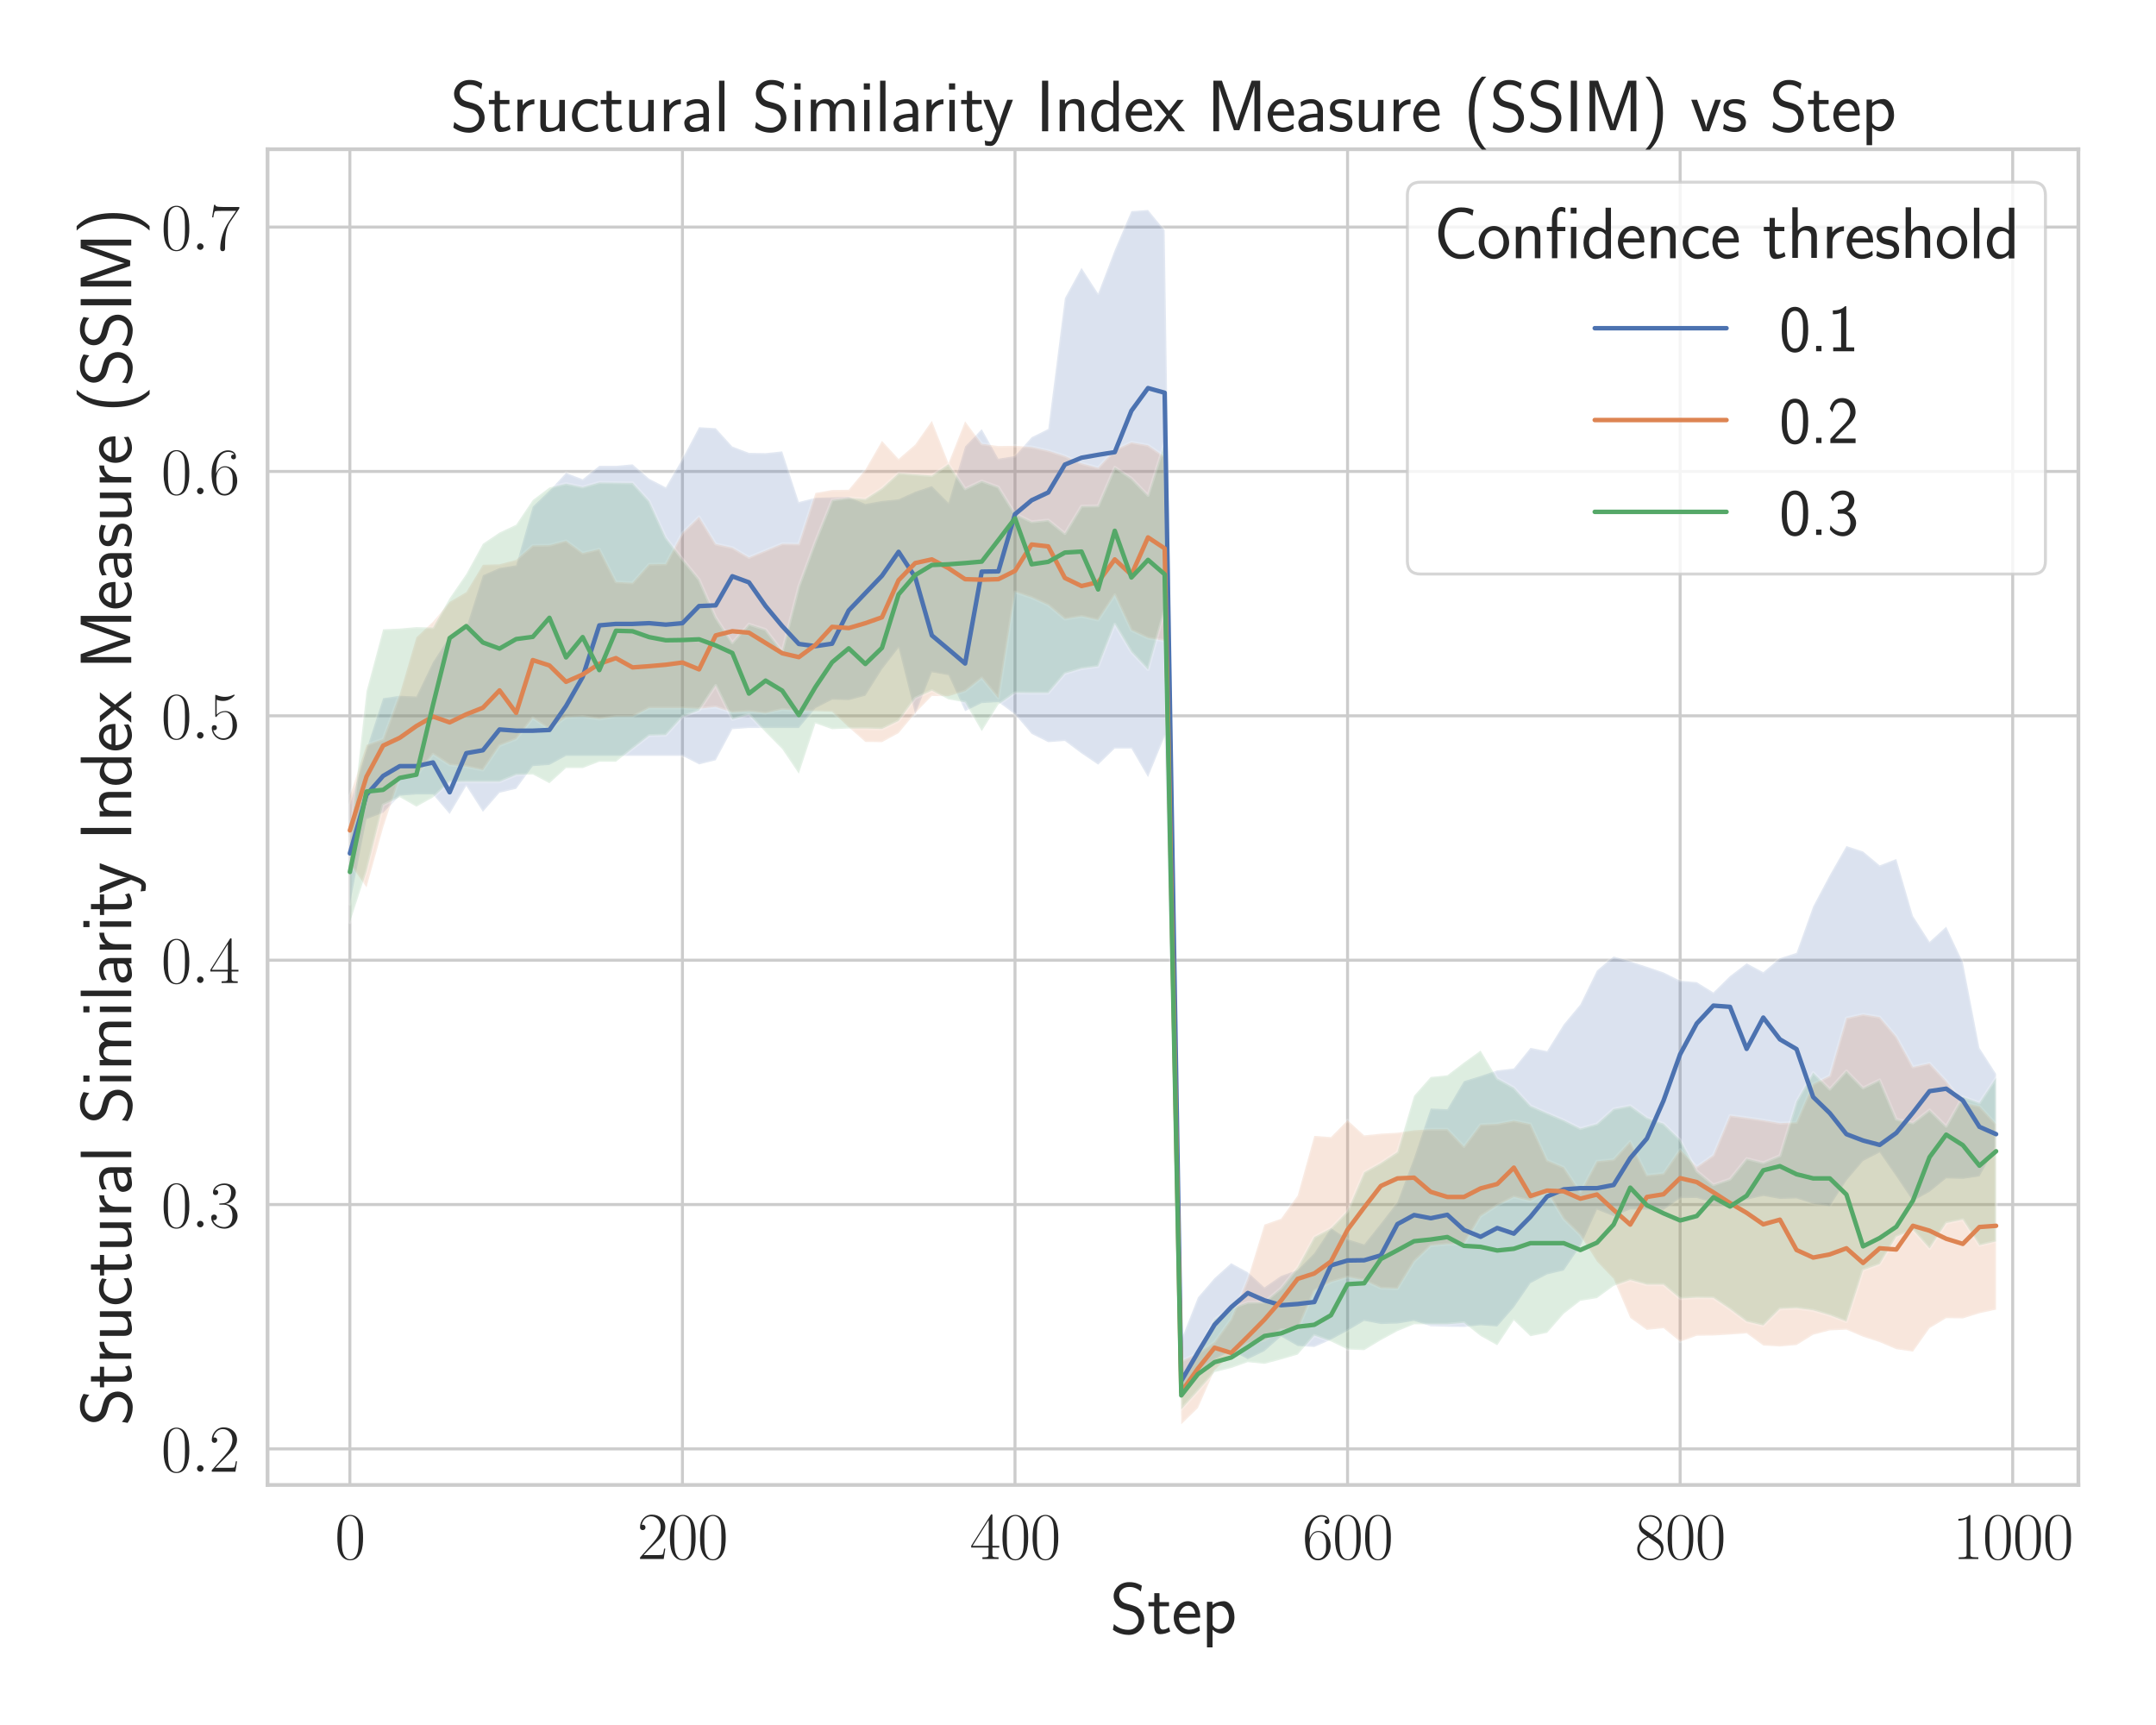 <?xml version="1.0" encoding="utf-8" standalone="no"?>
<!DOCTYPE svg PUBLIC "-//W3C//DTD SVG 1.1//EN"
  "http://www.w3.org/Graphics/SVG/1.1/DTD/svg11.dtd">
<svg xmlns:xlink="http://www.w3.org/1999/xlink" width="720pt" height="576pt" viewBox="0 0 720 576" xmlns="http://www.w3.org/2000/svg" version="1.1">
 <defs>
  <style type="text/css">*{stroke-linejoin: round; stroke-linecap: butt}</style>
 </defs>
 <g id="figure_1">
  <g id="patch_1">
   <path d="M 0 576 
L 720 576 
L 720 0 
L 0 0 
z
" style="fill: #ffffff"/>
  </g>
  <g id="axes_1">
   <g id="patch_2">
    <path d="M 89.354 495.841 
L 694.08 495.841 
L 694.08 49.831 
L 89.354 49.831 
z
" style="fill: #ffffff"/>
   </g>
   <g id="matplotlib.axis_1">
    <g id="xtick_1">
     <g id="line2d_1">
      <path d="M 116.842 495.841 
L 116.842 49.831 
" clip-path="url(#p72ab199335)" style="fill: none; stroke: #cccccc; stroke-linecap: round"/>
     </g>
     <g id="text_1">
      <!-- $\mathdefault{0}$ -->
      <g style="fill: #262626" transform="translate(111.816 520.562) scale(0.22 -0.22)">
       <defs>
        <path id="CMR17-30" d="M 2688 2025 
C 2688 2416 2682 3080 2413 3591 
C 2176 4039 1798 4198 1466 4198 
C 1158 4198 768 4058 525 3597 
C 269 3118 243 2524 243 2025 
C 243 1661 250 1106 448 619 
C 723 -39 1216 -128 1466 -128 
C 1760 -128 2208 -7 2470 600 
C 2662 1042 2688 1559 2688 2025 
z
M 1466 -26 
C 1056 -26 813 325 723 812 
C 653 1188 653 1738 653 2096 
C 653 2588 653 2997 736 3387 
C 858 3929 1216 4096 1466 4096 
C 1728 4096 2067 3923 2189 3400 
C 2272 3036 2278 2607 2278 2096 
C 2278 1680 2278 1169 2202 792 
C 2067 95 1690 -26 1466 -26 
z
" transform="scale(0.016)"/>
       </defs>
       <use xlink:href="#CMR17-30" transform="scale(0.996)"/>
      </g>
     </g>
    </g>
    <g id="xtick_2">
     <g id="line2d_2">
      <path d="M 227.902 495.841 
L 227.902 49.831 
" clip-path="url(#p72ab199335)" style="fill: none; stroke: #cccccc; stroke-linecap: round"/>
     </g>
     <g id="text_2">
      <!-- $\mathdefault{200}$ -->
      <g style="fill: #262626" transform="translate(212.824 520.562) scale(0.22 -0.22)">
       <defs>
        <path id="CMR17-32" d="M 2669 989 
L 2554 989 
C 2490 536 2438 459 2413 420 
C 2381 369 1920 369 1830 369 
L 602 369 
C 832 619 1280 1072 1824 1597 
C 2214 1967 2669 2402 2669 3035 
C 2669 3790 2067 4224 1395 4224 
C 691 4224 262 3604 262 3030 
C 262 2780 448 2748 525 2748 
C 589 2748 781 2787 781 3010 
C 781 3207 614 3264 525 3264 
C 486 3264 448 3258 422 3245 
C 544 3790 915 4058 1306 4058 
C 1862 4058 2227 3617 2227 3035 
C 2227 2479 1901 2000 1536 1584 
L 262 146 
L 262 0 
L 2515 0 
L 2669 989 
z
" transform="scale(0.016)"/>
       </defs>
       <use xlink:href="#CMR17-32" transform="scale(0.996)"/>
       <use xlink:href="#CMR17-30" transform="translate(45.69 0) scale(0.996)"/>
       <use xlink:href="#CMR17-30" transform="translate(91.381 0) scale(0.996)"/>
      </g>
     </g>
    </g>
    <g id="xtick_3">
     <g id="line2d_3">
      <path d="M 338.963 495.841 
L 338.963 49.831 
" clip-path="url(#p72ab199335)" style="fill: none; stroke: #cccccc; stroke-linecap: round"/>
     </g>
     <g id="text_3">
      <!-- $\mathdefault{400}$ -->
      <g style="fill: #262626" transform="translate(323.885 520.562) scale(0.22 -0.22)">
       <defs>
        <path id="CMR17-34" d="M 2150 4122 
C 2150 4256 2144 4256 2029 4256 
L 128 1254 
L 128 1088 
L 1779 1088 
L 1779 457 
C 1779 224 1766 160 1318 160 
L 1197 160 
L 1197 0 
C 1402 0 1747 0 1965 0 
C 2182 0 2528 0 2733 0 
L 2733 160 
L 2611 160 
C 2163 160 2150 224 2150 457 
L 2150 1088 
L 2803 1088 
L 2803 1254 
L 2150 1254 
L 2150 4122 
z
M 1798 3703 
L 1798 1254 
L 256 1254 
L 1798 3703 
z
" transform="scale(0.016)"/>
       </defs>
       <use xlink:href="#CMR17-34" transform="scale(0.996)"/>
       <use xlink:href="#CMR17-30" transform="translate(45.69 0) scale(0.996)"/>
       <use xlink:href="#CMR17-30" transform="translate(91.381 0) scale(0.996)"/>
      </g>
     </g>
    </g>
    <g id="xtick_4">
     <g id="line2d_4">
      <path d="M 450.024 495.841 
L 450.024 49.831 
" clip-path="url(#p72ab199335)" style="fill: none; stroke: #cccccc; stroke-linecap: round"/>
     </g>
     <g id="text_4">
      <!-- $\mathdefault{600}$ -->
      <g style="fill: #262626" transform="translate(434.946 520.562) scale(0.22 -0.22)">
       <defs>
        <path id="CMR17-36" d="M 678 2176 
C 678 3690 1395 4032 1811 4032 
C 1946 4032 2272 4009 2400 3776 
C 2298 3776 2106 3776 2106 3553 
C 2106 3381 2246 3323 2336 3323 
C 2394 3323 2566 3348 2566 3560 
C 2566 3954 2246 4179 1805 4179 
C 1043 4179 243 3390 243 1984 
C 243 253 966 -128 1478 -128 
C 2099 -128 2688 427 2688 1283 
C 2688 2081 2170 2662 1517 2662 
C 1126 2662 838 2407 678 1960 
L 678 2176 
z
M 1478 25 
C 691 25 691 1200 691 1436 
C 691 1896 909 2560 1504 2560 
C 1613 2560 1926 2560 2138 2120 
C 2253 1870 2253 1609 2253 1289 
C 2253 944 2253 690 2118 434 
C 1978 171 1773 25 1478 25 
z
" transform="scale(0.016)"/>
       </defs>
       <use xlink:href="#CMR17-36" transform="scale(0.996)"/>
       <use xlink:href="#CMR17-30" transform="translate(45.69 0) scale(0.996)"/>
       <use xlink:href="#CMR17-30" transform="translate(91.381 0) scale(0.996)"/>
      </g>
     </g>
    </g>
    <g id="xtick_5">
     <g id="line2d_5">
      <path d="M 561.085 495.841 
L 561.085 49.831 
" clip-path="url(#p72ab199335)" style="fill: none; stroke: #cccccc; stroke-linecap: round"/>
     </g>
     <g id="text_5">
      <!-- $\mathdefault{800}$ -->
      <g style="fill: #262626" transform="translate(546.007 520.562) scale(0.22 -0.22)">
       <defs>
        <path id="CMR17-38" d="M 1741 2264 
C 2144 2467 2554 2773 2554 3263 
C 2554 3841 1990 4179 1472 4179 
C 890 4179 378 3759 378 3180 
C 378 3021 416 2747 666 2505 
C 730 2442 998 2251 1171 2130 
C 883 1983 211 1634 211 934 
C 211 279 838 -128 1459 -128 
C 2144 -128 2720 362 2720 1010 
C 2720 1590 2330 1857 2074 2029 
L 1741 2264 
z
M 902 2822 
C 851 2854 595 3051 595 3351 
C 595 3739 998 4032 1459 4032 
C 1965 4032 2336 3676 2336 3262 
C 2336 2669 1670 2331 1638 2331 
C 1632 2331 1626 2331 1574 2370 
L 902 2822 
z
M 2080 1519 
C 2176 1449 2483 1240 2483 851 
C 2483 381 2010 25 1472 25 
C 890 25 448 438 448 940 
C 448 1443 838 1862 1280 2060 
L 2080 1519 
z
" transform="scale(0.016)"/>
       </defs>
       <use xlink:href="#CMR17-38" transform="scale(0.996)"/>
       <use xlink:href="#CMR17-30" transform="translate(45.69 0) scale(0.996)"/>
       <use xlink:href="#CMR17-30" transform="translate(91.381 0) scale(0.996)"/>
      </g>
     </g>
    </g>
    <g id="xtick_6">
     <g id="line2d_6">
      <path d="M 672.145 495.841 
L 672.145 49.831 
" clip-path="url(#p72ab199335)" style="fill: none; stroke: #cccccc; stroke-linecap: round"/>
     </g>
     <g id="text_6">
      <!-- $\mathdefault{1000}$ -->
      <g style="fill: #262626" transform="translate(652.042 520.562) scale(0.22 -0.22)">
       <defs>
        <path id="CMR17-31" d="M 1702 4058 
C 1702 4192 1696 4192 1606 4192 
C 1357 3916 979 3827 621 3827 
C 602 3827 570 3827 563 3808 
C 557 3795 557 3782 557 3648 
C 755 3648 1088 3686 1344 3839 
L 1344 461 
C 1344 236 1331 160 781 160 
L 589 160 
L 589 0 
C 896 0 1216 0 1523 0 
C 1830 0 2150 0 2458 0 
L 2458 160 
L 2266 160 
C 1715 160 1702 230 1702 458 
L 1702 4058 
z
" transform="scale(0.016)"/>
       </defs>
       <use xlink:href="#CMR17-31" transform="scale(0.996)"/>
       <use xlink:href="#CMR17-30" transform="translate(45.69 0) scale(0.996)"/>
       <use xlink:href="#CMR17-30" transform="translate(91.381 0) scale(0.996)"/>
       <use xlink:href="#CMR17-30" transform="translate(137.071 0) scale(0.996)"/>
      </g>
     </g>
    </g>
    <g id="text_7">
     <!-- Step -->
     <g style="fill: #262626" transform="translate(370.63 545.429) scale(0.24 -0.24)">
      <defs>
       <path id="CMSS17-53" d="M 2797 4169 
C 2515 4334 2208 4480 1690 4480 
C 864 4480 333 3879 333 3266 
C 333 3025 403 2753 653 2475 
C 902 2196 1184 2121 1542 2033 
C 1690 1994 1939 1924 1984 1906 
C 2342 1767 2515 1444 2515 1140 
C 2515 742 2202 318 1645 318 
C 1453 318 890 318 358 819 
L 269 318 
C 794 -64 1363 -128 1651 -128 
C 2438 -128 3002 488 3002 1186 
C 3002 1440 2925 1763 2656 2061 
C 2394 2347 2163 2410 1638 2549 
C 1338 2626 1146 2677 986 2873 
C 877 3013 819 3146 819 3317 
C 819 3673 1126 4060 1690 4060 
C 1971 4060 2336 4002 2707 3660 
L 2797 4169 
z
" transform="scale(0.016)"/>
       <path id="CMSS17-74" d="M 1069 2368 
L 1901 2368 
L 1901 2737 
L 1069 2737 
L 1069 3520 
L 614 3520 
L 614 2737 
L 109 2737 
L 109 2368 
L 602 2368 
L 602 749 
C 602 384 685 -64 1107 -64 
C 1427 -64 1722 25 2003 172 
L 1901 548 
C 1747 414 1562 337 1363 337 
C 1082 337 1069 696 1069 856 
L 1069 2368 
z
" transform="scale(0.016)"/>
       <path id="CMSS17-65" d="M 2502 1377 
C 2502 1590 2490 2003 2285 2345 
C 2061 2713 1696 2816 1421 2816 
C 755 2816 192 2188 192 1375 
C 192 582 774 -64 1510 -64 
C 1798 -64 2150 19 2470 248 
C 2470 274 2458 414 2451 420 
C 2451 433 2432 630 2432 656 
C 2125 407 1773 325 1517 325 
C 1107 325 666 667 646 1377 
L 2502 1377 
z
M 698 1728 
C 781 2084 1062 2421 1421 2421 
C 1517 2421 1965 2421 2080 1728 
L 698 1728 
z
" transform="scale(0.016)"/>
       <path id="CMSS17-70" d="M 966 333 
C 1178 129 1466 -5 1773 -5 
C 2368 -5 2880 603 2880 1412 
C 2880 2159 2496 2816 1946 2816 
C 1626 2816 1242 2702 954 2472 
L 954 2765 
L 480 2765 
L 480 -1216 
L 966 -1216 
L 966 333 
z
M 966 2100 
C 1018 2176 1235 2415 1587 2415 
C 2035 2415 2394 1960 2394 1412 
C 2394 787 1958 384 1530 384 
C 1402 384 1267 415 1139 523 
C 966 674 966 768 966 857 
L 966 2100 
z
" transform="scale(0.016)"/>
      </defs>
      <use xlink:href="#CMSS17-53" transform="scale(0.996)"/>
      <use xlink:href="#CMSS17-74" transform="translate(52.049 0) scale(0.996)"/>
      <use xlink:href="#CMSS17-65" transform="translate(85.88 0) scale(0.996)"/>
      <use xlink:href="#CMSS17-70" transform="translate(127.519 0) scale(0.996)"/>
     </g>
    </g>
   </g>
   <g id="matplotlib.axis_2">
    <g id="ytick_1">
     <g id="line2d_7">
      <path d="M 89.354 483.809 
L 694.08 483.809 
" clip-path="url(#p72ab199335)" style="fill: none; stroke: #cccccc; stroke-linecap: round"/>
     </g>
     <g id="text_8">
      <!-- $\mathdefault{0.2}$ -->
      <g style="fill: #262626" transform="translate(53.789 491.42) scale(0.22 -0.22)">
       <defs>
        <path id="CMMI12-3a" d="M 1178 307 
C 1178 492 1024 619 870 619 
C 685 619 557 466 557 313 
C 557 128 710 0 864 0 
C 1050 0 1178 153 1178 307 
z
" transform="scale(0.016)"/>
       </defs>
       <use xlink:href="#CMR17-30" transform="scale(0.996)"/>
       <use xlink:href="#CMMI12-3a" transform="translate(45.69 0) scale(0.996)"/>
       <use xlink:href="#CMR17-32" transform="translate(72.788 0) scale(0.996)"/>
      </g>
     </g>
    </g>
    <g id="ytick_2">
     <g id="line2d_8">
      <path d="M 89.354 402.211 
L 694.08 402.211 
" clip-path="url(#p72ab199335)" style="fill: none; stroke: #cccccc; stroke-linecap: round"/>
     </g>
     <g id="text_9">
      <!-- $\mathdefault{0.3}$ -->
      <g style="fill: #262626" transform="translate(53.789 409.821) scale(0.22 -0.22)">
       <defs>
        <path id="CMR17-33" d="M 1414 2157 
C 1984 2157 2234 1662 2234 1090 
C 2234 320 1824 25 1453 25 
C 1114 25 563 194 390 693 
C 422 680 454 680 486 680 
C 640 680 755 782 755 948 
C 755 1133 614 1216 486 1216 
C 378 1216 211 1165 211 926 
C 211 335 787 -128 1466 -128 
C 2176 -128 2720 430 2720 1085 
C 2720 1707 2208 2157 1600 2227 
C 2086 2328 2554 2756 2554 3329 
C 2554 3820 2048 4179 1472 4179 
C 890 4179 378 3829 378 3329 
C 378 3110 544 3072 627 3072 
C 762 3072 877 3155 877 3321 
C 877 3486 762 3569 627 3569 
C 602 3569 570 3569 544 3557 
C 730 3959 1235 4032 1459 4032 
C 1683 4032 2106 3925 2106 3320 
C 2106 3143 2080 2828 1862 2550 
C 1670 2304 1453 2304 1242 2284 
C 1210 2284 1062 2269 1037 2269 
C 992 2263 966 2257 966 2208 
C 966 2163 973 2157 1101 2157 
L 1414 2157 
z
" transform="scale(0.016)"/>
       </defs>
       <use xlink:href="#CMR17-30" transform="scale(0.996)"/>
       <use xlink:href="#CMMI12-3a" transform="translate(45.69 0) scale(0.996)"/>
       <use xlink:href="#CMR17-33" transform="translate(72.788 0) scale(0.996)"/>
      </g>
     </g>
    </g>
    <g id="ytick_3">
     <g id="line2d_9">
      <path d="M 89.354 320.612 
L 694.08 320.612 
" clip-path="url(#p72ab199335)" style="fill: none; stroke: #cccccc; stroke-linecap: round"/>
     </g>
     <g id="text_10">
      <!-- $\mathdefault{0.4}$ -->
      <g style="fill: #262626" transform="translate(53.789 328.222) scale(0.22 -0.22)">
       <use xlink:href="#CMR17-30" transform="scale(0.996)"/>
       <use xlink:href="#CMMI12-3a" transform="translate(45.69 0) scale(0.996)"/>
       <use xlink:href="#CMR17-34" transform="translate(72.788 0) scale(0.996)"/>
      </g>
     </g>
    </g>
    <g id="ytick_4">
     <g id="line2d_10">
      <path d="M 89.354 239.013 
L 694.08 239.013 
" clip-path="url(#p72ab199335)" style="fill: none; stroke: #cccccc; stroke-linecap: round"/>
     </g>
     <g id="text_11">
      <!-- $\mathdefault{0.5}$ -->
      <g style="fill: #262626" transform="translate(53.789 246.624) scale(0.22 -0.22)">
       <defs>
        <path id="CMR17-35" d="M 730 3692 
C 794 3666 1056 3584 1325 3584 
C 1920 3584 2246 3911 2432 4100 
C 2432 4157 2432 4192 2394 4192 
C 2387 4192 2374 4192 2323 4163 
C 2099 4058 1837 3973 1517 3973 
C 1325 3973 1037 3999 723 4139 
C 653 4171 640 4171 634 4171 
C 602 4171 595 4164 595 4037 
L 595 2203 
C 595 2089 595 2057 659 2057 
C 691 2057 704 2070 736 2114 
C 941 2401 1222 2522 1542 2522 
C 1766 2522 2246 2382 2246 1289 
C 2246 1085 2246 715 2054 421 
C 1894 159 1645 25 1370 25 
C 947 25 518 320 403 814 
C 429 807 480 795 506 795 
C 589 795 749 840 749 1038 
C 749 1210 627 1280 506 1280 
C 358 1280 262 1190 262 1011 
C 262 454 704 -128 1382 -128 
C 2042 -128 2669 440 2669 1264 
C 2669 2030 2170 2624 1549 2624 
C 1222 2624 947 2503 730 2274 
L 730 3692 
z
" transform="scale(0.016)"/>
       </defs>
       <use xlink:href="#CMR17-30" transform="scale(0.996)"/>
       <use xlink:href="#CMMI12-3a" transform="translate(45.69 0) scale(0.996)"/>
       <use xlink:href="#CMR17-35" transform="translate(72.788 0) scale(0.996)"/>
      </g>
     </g>
    </g>
    <g id="ytick_5">
     <g id="line2d_11">
      <path d="M 89.354 157.415 
L 694.08 157.415 
" clip-path="url(#p72ab199335)" style="fill: none; stroke: #cccccc; stroke-linecap: round"/>
     </g>
     <g id="text_12">
      <!-- $\mathdefault{0.6}$ -->
      <g style="fill: #262626" transform="translate(53.789 165.025) scale(0.22 -0.22)">
       <use xlink:href="#CMR17-30" transform="scale(0.996)"/>
       <use xlink:href="#CMMI12-3a" transform="translate(45.69 0) scale(0.996)"/>
       <use xlink:href="#CMR17-36" transform="translate(72.788 0) scale(0.996)"/>
      </g>
     </g>
    </g>
    <g id="ytick_6">
     <g id="line2d_12">
      <path d="M 89.354 75.816 
L 694.08 75.816 
" clip-path="url(#p72ab199335)" style="fill: none; stroke: #cccccc; stroke-linecap: round"/>
     </g>
     <g id="text_13">
      <!-- $\mathdefault{0.7}$ -->
      <g style="fill: #262626" transform="translate(53.789 83.427) scale(0.22 -0.22)">
       <defs>
        <path id="CMR17-37" d="M 2886 3941 
L 2886 4081 
L 1382 4081 
C 634 4081 621 4165 595 4288 
L 480 4288 
L 294 3094 
L 410 3094 
C 429 3215 474 3540 550 3661 
C 589 3712 1062 3712 1171 3712 
L 2579 3712 
L 1869 2661 
C 1395 1954 1069 999 1069 165 
C 1069 89 1069 -128 1299 -128 
C 1530 -128 1530 89 1530 171 
L 1530 465 
C 1530 1508 1709 2196 2003 2636 
L 2886 3941 
z
" transform="scale(0.016)"/>
       </defs>
       <use xlink:href="#CMR17-30" transform="scale(0.996)"/>
       <use xlink:href="#CMMI12-3a" transform="translate(45.69 0) scale(0.996)"/>
       <use xlink:href="#CMR17-37" transform="translate(72.788 0) scale(0.996)"/>
      </g>
     </g>
    </g>
    <g id="text_14">
     <!-- Structural Similarity Index Measure (SSIM) -->
     <g style="fill: #262626" transform="translate(43.831 476.142) rotate(-90) scale(0.24 -0.24)">
      <defs>
       <path id="CMSS17-72" d="M 954 1363 
C 954 1965 1395 2368 1958 2368 
L 1958 2789 
C 1549 2789 1165 2585 934 2253 
L 934 2758 
L 480 2758 
L 480 0 
L 954 0 
L 954 1363 
z
" transform="scale(0.016)"/>
       <path id="CMSS17-75" d="M 2618 2739 
L 2131 2739 
L 2131 972 
C 2131 498 1786 306 1421 306 
C 998 306 960 447 960 709 
L 960 2739 
L 474 2739 
L 474 678 
C 474 179 646 -64 1088 -64 
C 1306 -64 1798 -13 2144 306 
L 2144 0 
L 2618 0 
L 2618 2739 
z
" transform="scale(0.016)"/>
       <path id="CMSS17-63" d="M 2464 2541 
C 2464 2585 2170 2714 2093 2739 
C 1882 2816 1613 2816 1542 2816 
C 710 2816 211 2093 211 1363 
C 211 595 768 -64 1517 -64 
C 1946 -64 2253 76 2502 242 
L 2464 664 
C 2189 453 1869 337 1523 337 
C 1024 337 698 774 698 1369 
C 698 1831 909 2414 1549 2414 
C 1901 2414 2099 2343 2394 2145 
L 2464 2541 
z
" transform="scale(0.016)"/>
       <path id="CMSS17-61" d="M 2406 1791 
C 2406 2392 1978 2808 1402 2808 
C 1120 2808 813 2757 461 2553 
L 499 2135 
C 659 2248 934 2432 1395 2432 
C 1722 2432 1920 2180 1920 1782 
L 1920 1536 
C 896 1536 256 1238 256 726 
C 256 461 416 -64 947 -64 
C 1043 -64 1562 -64 1933 217 
L 1933 -19 
L 2406 -19 
L 2406 1791 
z
M 1920 816 
C 1920 701 1920 548 1728 434 
C 1562 325 1350 325 1261 325 
C 941 325 723 511 723 744 
C 723 1211 1722 1211 1920 1211 
L 1920 816 
z
" transform="scale(0.016)"/>
       <path id="CMSS17-6c" d="M 947 4416 
L 474 4416 
L 474 0 
L 947 0 
L 947 4416 
z
" transform="scale(0.016)"/>
       <path id="CMSS17-69" d="M 979 4183 
L 442 4183 
L 442 3648 
L 979 3648 
L 979 4183 
z
M 947 2739 
L 474 2739 
L 474 0 
L 947 0 
L 947 2739 
z
" transform="scale(0.016)"/>
       <path id="CMSS17-6d" d="M 4288 1877 
C 4288 2308 4179 2816 3462 2816 
C 2982 2816 2694 2516 2566 2331 
C 2451 2670 2182 2816 1798 2816 
C 1363 2816 1088 2568 941 2389 
L 941 2758 
L 474 2758 
L 474 0 
L 960 0 
L 960 1559 
C 960 1939 1101 2428 1555 2428 
C 2138 2428 2138 2016 2138 1829 
L 2138 0 
L 2624 0 
L 2624 1559 
C 2624 1939 2765 2428 3219 2428 
C 3802 2428 3802 2016 3802 1829 
L 3802 0 
L 4288 0 
L 4288 1877 
z
" transform="scale(0.016)"/>
       <path id="CMSS17-79" d="M 2675 2752 
L 2176 2752 
C 1632 1294 1446 702 1434 383 
L 1427 383 
C 1408 696 1126 1460 902 2007 
L 602 2752 
L 83 2752 
L 1216 13 
C 1146 -178 1043 -465 1011 -529 
C 870 -885 774 -885 672 -885 
C 646 -885 442 -885 211 -809 
L 250 -1229 
C 410 -1261 570 -1280 685 -1280 
C 845 -1280 1165 -1280 1459 -497 
L 2675 2752 
z
" transform="scale(0.016)"/>
       <path id="CMSS17-49" d="M 1094 4416 
L 557 4416 
L 557 0 
L 1094 0 
L 1094 4416 
z
" transform="scale(0.016)"/>
       <path id="CMSS17-6e" d="M 2618 1877 
C 2618 2283 2522 2816 1798 2816 
C 1389 2816 1120 2606 941 2389 
L 941 2758 
L 474 2758 
L 474 0 
L 960 0 
L 960 1559 
C 960 1964 1114 2428 1549 2428 
C 2112 2428 2131 2048 2131 1829 
L 2131 0 
L 2618 0 
L 2618 1877 
z
" transform="scale(0.016)"/>
       <path id="CMSS17-64" d="M 2611 4416 
L 2138 4416 
L 2138 2438 
C 1939 2603 1613 2756 1254 2756 
C 672 2756 211 2131 211 1347 
C 211 562 666 -64 1235 -64 
C 1677 -64 1971 172 2125 306 
L 2125 -13 
L 2611 -13 
L 2611 4416 
z
M 2125 836 
C 2125 747 2125 653 1926 482 
C 1798 375 1645 325 1498 325 
C 1152 325 698 576 698 1340 
C 698 2134 1210 2368 1562 2368 
C 1798 2368 1990 2254 2125 2065 
L 2125 836 
z
" transform="scale(0.016)"/>
       <path id="CMSS17-78" d="M 1587 1414 
L 2656 2739 
L 2099 2739 
L 1363 1777 
L 602 2739 
L 32 2739 
L 1139 1414 
L 0 0 
L 563 0 
L 1363 1121 
L 2195 0 
L 2758 0 
L 1587 1414 
z
" transform="scale(0.016)"/>
       <path id="CMSS17-4d" d="M 3194 2371 
L 2886 1473 
C 2835 1307 2662 791 2624 587 
L 2618 587 
C 2598 715 2560 849 2458 1174 
C 2400 1365 2336 1562 2272 1741 
L 1325 4416 
L 576 4416 
L 576 0 
L 1075 0 
L 1075 3900 
L 1082 3900 
C 1082 3894 1139 3613 1530 2499 
L 2374 96 
L 2848 96 
L 3610 2231 
C 3661 2378 3821 2843 3891 3066 
C 3955 3257 4115 3728 4154 3913 
L 4160 3913 
L 4160 0 
L 4666 0 
L 4666 4416 
L 3923 4416 
L 3194 2371 
z
" transform="scale(0.016)"/>
       <path id="CMSS17-73" d="M 2061 2627 
C 1683 2807 1389 2807 1197 2807 
C 742 2807 198 2648 198 2003 
C 198 1359 902 1218 1094 1179 
C 1389 1122 1715 1058 1715 740 
C 1715 337 1254 337 1171 337 
C 915 337 563 407 243 638 
L 166 210 
C 531 0 883 -64 1178 -64 
C 1965 -64 2163 416 2163 781 
C 2163 1094 1984 1305 1862 1401 
C 1651 1568 1574 1587 1050 1696 
C 960 1709 646 1779 646 2066 
C 646 2432 1050 2432 1139 2432 
C 1555 2432 1811 2303 1984 2208 
L 2061 2627 
z
" transform="scale(0.016)"/>
       <path id="CMSS17-28" d="M 1613 4768 
C 1267 4417 474 3601 474 1588 
C 474 -433 1267 -1243 1613 -1600 
L 2003 -1600 
C 1216 -784 960 357 960 1581 
C 960 2798 1203 3946 2003 4768 
L 1613 4768 
z
" transform="scale(0.016)"/>
       <path id="CMSS17-29" d="M 723 -1600 
C 1069 -1249 1862 -433 1862 1581 
C 1862 3601 1069 4411 723 4768 
L 333 4768 
C 1120 3952 1376 2811 1376 1588 
C 1376 370 1133 -778 333 -1600 
L 723 -1600 
z
" transform="scale(0.016)"/>
      </defs>
      <use xlink:href="#CMSS17-53" transform="scale(0.996)"/>
      <use xlink:href="#CMSS17-74" transform="translate(52.049 0) scale(0.996)"/>
      <use xlink:href="#CMSS17-72" transform="translate(85.88 0) scale(0.996)"/>
      <use xlink:href="#CMSS17-75" transform="translate(117.79 0) scale(0.996)"/>
      <use xlink:href="#CMSS17-63" transform="translate(165.995 0) scale(0.996)"/>
      <use xlink:href="#CMSS17-74" transform="translate(207.634 0) scale(0.996)"/>
      <use xlink:href="#CMSS17-75" transform="translate(241.465 0) scale(0.996)"/>
      <use xlink:href="#CMSS17-72" transform="translate(289.67 0) scale(0.996)"/>
      <use xlink:href="#CMSS17-61" transform="translate(321.58 0) scale(0.996)"/>
      <use xlink:href="#CMSS17-6c" transform="translate(366.502 0) scale(0.996)"/>
      <use xlink:href="#CMSS17-53" transform="translate(419.912 0) scale(0.996)"/>
      <use xlink:href="#CMSS17-69" transform="translate(471.96 0) scale(0.996)"/>
      <use xlink:href="#CMSS17-6d" transform="translate(494.141 0) scale(0.996)"/>
      <use xlink:href="#CMSS17-69" transform="translate(568.37 0) scale(0.996)"/>
      <use xlink:href="#CMSS17-6c" transform="translate(590.551 0) scale(0.996)"/>
      <use xlink:href="#CMSS17-61" transform="translate(612.732 0) scale(0.996)"/>
      <use xlink:href="#CMSS17-72" transform="translate(655.051 0) scale(0.996)"/>
      <use xlink:href="#CMSS17-69" transform="translate(686.961 0) scale(0.996)"/>
      <use xlink:href="#CMSS17-74" transform="translate(709.142 0) scale(0.996)"/>
      <use xlink:href="#CMSS17-79" transform="translate(740.371 0) scale(0.996)"/>
      <use xlink:href="#CMSS17-49" transform="translate(814.6 0) scale(0.996)"/>
      <use xlink:href="#CMSS17-6e" transform="translate(840.384 0) scale(0.996)"/>
      <use xlink:href="#CMSS17-64" transform="translate(888.589 0) scale(0.996)"/>
      <use xlink:href="#CMSS17-65" transform="translate(936.794 0) scale(0.996)"/>
      <use xlink:href="#CMSS17-78" transform="translate(978.433 0) scale(0.996)"/>
      <use xlink:href="#CMSS17-4d" transform="translate(1052.662 0) scale(0.996)"/>
      <use xlink:href="#CMSS17-65" transform="translate(1134.338 0) scale(0.996)"/>
      <use xlink:href="#CMSS17-61" transform="translate(1175.977 0) scale(0.996)"/>
      <use xlink:href="#CMSS17-73" transform="translate(1220.899 0) scale(0.996)"/>
      <use xlink:href="#CMSS17-75" transform="translate(1256.812 0) scale(0.996)"/>
      <use xlink:href="#CMSS17-72" transform="translate(1305.017 0) scale(0.996)"/>
      <use xlink:href="#CMSS17-65" transform="translate(1336.927 0) scale(0.996)"/>
      <use xlink:href="#CMSS17-28" transform="translate(1409.795 0) scale(0.996)"/>
      <use xlink:href="#CMSS17-53" transform="translate(1446.229 0) scale(0.996)"/>
      <use xlink:href="#CMSS17-53" transform="translate(1498.277 0) scale(0.996)"/>
      <use xlink:href="#CMSS17-49" transform="translate(1550.326 0) scale(0.996)"/>
      <use xlink:href="#CMSS17-4d" transform="translate(1576.11 0) scale(0.996)"/>
      <use xlink:href="#CMSS17-29" transform="translate(1657.786 0) scale(0.996)"/>
     </g>
    </g>
   </g>
   <g id="PolyCollection_1">
    <defs>
     <path id="mb8741032d4" d="M 116.842 -307.121 
L 116.842 -274.074 
L 122.395 -302.47 
L 127.948 -304.592 
L 133.501 -310.304 
L 139.054 -310.712 
L 144.607 -310.712 
L 150.16 -304.184 
L 155.713 -313.568 
L 161.266 -304.918 
L 166.819 -311.283 
L 172.372 -312.589 
L 177.925 -320.177 
L 183.478 -320.585 
L 189.031 -323.604 
L 194.584 -323.604 
L 200.137 -323.604 
L 205.69 -323.604 
L 211.243 -323.604 
L 216.796 -323.604 
L 222.349 -323.604 
L 227.902 -323.604 
L 233.455 -320.748 
L 239.008 -322.136 
L 244.561 -332.499 
L 250.114 -332.907 
L 255.668 -332.907 
L 261.221 -332.907 
L 266.774 -332.907 
L 272.327 -339.516 
L 277.88 -342.372 
L 283.433 -342.209 
L 288.986 -343.678 
L 294.539 -352.49 
L 300.092 -359.671 
L 305.645 -337.476 
L 311.198 -351.511 
L 316.751 -350.532 
L 322.304 -338.537 
L 327.857 -341.23 
L 333.41 -341.556 
L 338.963 -337.476 
L 344.516 -330.948 
L 350.069 -328.174 
L 355.622 -328.582 
L 361.175 -324.42 
L 366.728 -320.667 
L 372.281 -326.052 
L 377.834 -326.052 
L 383.387 -316.505 
L 388.94 -330.051 
L 394.494 -110.142 
L 400.047 -118.302 
L 405.6 -121.974 
L 411.153 -125.075 
L 416.706 -122.137 
L 422.259 -124.83 
L 427.812 -129.726 
L 433.365 -126.544 
L 438.918 -126.217 
L 444.471 -128.665 
L 450.024 -131.684 
L 455.577 -134.948 
L 461.13 -133.888 
L 466.683 -134.051 
L 472.236 -134.948 
L 477.789 -133.153 
L 483.342 -132.99 
L 488.895 -132.908 
L 494.448 -133.48 
L 500.001 -133.072 
L 505.554 -139.436 
L 511.107 -147.515 
L 516.66 -150.452 
L 522.213 -151.758 
L 527.766 -159.918 
L 533.32 -172.076 
L 538.873 -169.873 
L 544.426 -172.157 
L 549.979 -172.076 
L 555.532 -171.994 
L 561.085 -175.911 
L 566.638 -175.993 
L 572.191 -174.361 
L 577.744 -173.463 
L 583.297 -175.421 
L 588.85 -176.645 
L 594.403 -175.666 
L 599.956 -175.829 
L 605.509 -174.034 
L 611.062 -173.218 
L 616.615 -181.786 
L 622.168 -188.314 
L 627.721 -191.17 
L 633.274 -183.173 
L 638.827 -174.932 
L 644.38 -178.032 
L 649.933 -182.52 
L 655.486 -182.357 
L 661.039 -183.173 
L 666.592 -193.047 
L 666.592 -217.445 
L 666.592 -217.445 
L 661.039 -226.094 
L 655.486 -254.735 
L 649.933 -266.567 
L 644.38 -261.508 
L 638.827 -270.157 
L 633.274 -289.17 
L 627.721 -287.048 
L 622.168 -291.699 
L 616.615 -293.494 
L 611.062 -283.784 
L 605.509 -273.34 
L 599.956 -257.836 
L 594.403 -256.041 
L 588.85 -251.39 
L 583.297 -254.327 
L 577.744 -250.084 
L 572.191 -244.617 
L 566.638 -248.044 
L 561.085 -248.534 
L 555.532 -251.308 
L 549.979 -253.185 
L 544.426 -254.98 
L 538.873 -256.612 
L 533.32 -251.961 
L 527.766 -240.619 
L 522.213 -233.928 
L 516.66 -225.033 
L 511.107 -226.094 
L 505.554 -219.24 
L 500.001 -218.587 
L 494.448 -216.71 
L 488.895 -214.997 
L 483.342 -205.613 
L 477.789 -205.858 
L 472.236 -189.375 
L 466.683 -174.605 
L 461.13 -167.425 
L 455.577 -160.489 
L 450.024 -162.202 
L 444.471 -165.956 
L 438.918 -157.551 
L 433.365 -151.921 
L 427.812 -149.963 
L 422.259 -146.127 
L 416.706 -151.187 
L 411.153 -154.206 
L 405.6 -149.228 
L 400.047 -142.782 
L 394.494 -128.665 
L 388.94 -499.123 
L 383.387 -505.896 
L 377.834 -505.488 
L 372.281 -492.513 
L 366.728 -477.989 
L 361.175 -486.557 
L 355.622 -476.439 
L 350.069 -432.783 
L 344.516 -430.009 
L 338.963 -423.726 
L 333.41 -422.828 
L 327.857 -432.702 
L 322.304 -426.908 
L 316.751 -408.14 
L 311.198 -413.689 
L 305.645 -411.812 
L 300.092 -409.283 
L 294.539 -408.712 
L 288.986 -407.733 
L 283.433 -410.099 
L 277.88 -409.936 
L 272.327 -409.772 
L 266.774 -408.385 
L 261.221 -425.276 
L 255.668 -424.705 
L 250.114 -424.787 
L 244.561 -426.908 
L 239.008 -433.028 
L 233.455 -433.354 
L 227.902 -422.828 
L 222.349 -413.281 
L 216.796 -416.137 
L 211.243 -420.951 
L 205.69 -420.462 
L 200.137 -420.462 
L 194.584 -415.974 
L 189.031 -418.096 
L 183.478 -412.139 
L 177.925 -406.835 
L 172.372 -387.251 
L 166.819 -386.354 
L 161.266 -383.906 
L 155.713 -366.362 
L 150.16 -363.424 
L 144.607 -354.938 
L 139.054 -343.433 
L 133.501 -343.678 
L 127.948 -342.862 
L 122.395 -325.808 
L 116.842 -307.121 
z
" style="stroke: #ffffff; stroke-opacity: 0.2"/>
    </defs>
    <g clip-path="url(#p72ab199335)">
     <use xlink:href="#mb8741032d4" x="0" y="576" style="fill: #4c72b0; fill-opacity: 0.2; stroke: #ffffff; stroke-opacity: 0.2"/>
    </g>
   </g>
   <g id="PolyCollection_2">
    <defs>
     <path id="m70c684dda6" d="M 116.842 -310.222 
L 116.842 -287.619 
L 122.395 -279.704 
L 127.948 -299.614 
L 133.501 -316.587 
L 139.054 -316.913 
L 144.607 -324.176 
L 150.16 -320.585 
L 155.713 -320.014 
L 161.266 -318.872 
L 166.819 -327.031 
L 172.372 -329.235 
L 177.925 -336.252 
L 183.478 -332.499 
L 189.031 -336.497 
L 194.584 -336.742 
L 200.137 -335.926 
L 205.69 -336.742 
L 211.243 -336.742 
L 216.796 -339.598 
L 222.349 -339.598 
L 227.902 -339.598 
L 233.455 -339.353 
L 239.008 -339.924 
L 244.561 -338.129 
L 250.114 -338.455 
L 255.668 -337.884 
L 261.221 -339.108 
L 266.774 -338.7 
L 272.327 -338.537 
L 277.88 -338.374 
L 283.433 -333.151 
L 288.986 -328.255 
L 294.539 -328.174 
L 300.092 -331.193 
L 305.645 -337.884 
L 311.198 -343.596 
L 316.751 -343.514 
L 322.304 -345.228 
L 327.857 -349.634 
L 333.41 -342.862 
L 338.963 -378.357 
L 344.516 -376.48 
L 350.069 -373.951 
L 355.622 -369.3 
L 361.175 -370.197 
L 366.728 -368.973 
L 372.281 -377.378 
L 377.834 -365.546 
L 383.387 -362.935 
L 388.94 -362.037 
L 394.494 -100.432 
L 400.047 -105.818 
L 405.6 -118.466 
L 411.153 -123.851 
L 416.706 -127.197 
L 422.259 -128.502 
L 427.812 -132.011 
L 433.365 -132.092 
L 438.918 -144.985 
L 444.471 -147.923 
L 450.024 -149.555 
L 455.577 -148.494 
L 461.13 -145.883 
L 466.683 -145.719 
L 472.236 -154.777 
L 477.789 -160.081 
L 483.342 -160.57 
L 488.895 -160.652 
L 494.448 -169.873 
L 500.001 -173.545 
L 505.554 -176.319 
L 511.107 -175.013 
L 516.66 -178.114 
L 522.213 -168.975 
L 527.766 -163.508 
L 533.32 -154.777 
L 538.873 -148.983 
L 544.426 -135.928 
L 549.979 -131.929 
L 555.532 -132.5 
L 561.085 -128.013 
L 566.638 -129.971 
L 572.191 -130.053 
L 577.744 -130.379 
L 583.297 -130.787 
L 588.85 -126.707 
L 594.403 -126.381 
L 599.956 -126.87 
L 605.509 -130.297 
L 611.062 -131.766 
L 616.615 -132.011 
L 622.168 -129.645 
L 627.721 -127.849 
L 633.274 -125.483 
L 638.827 -124.667 
L 644.38 -132.5 
L 649.933 -135.846 
L 655.486 -135.764 
L 661.039 -137.478 
L 666.592 -138.702 
L 666.592 -200.635 
L 666.592 -200.635 
L 661.039 -206.592 
L 655.486 -207.816 
L 649.933 -214.997 
L 644.38 -220.953 
L 638.827 -219.729 
L 633.274 -229.848 
L 627.721 -236.375 
L 622.168 -237.273 
L 616.615 -236.049 
L 611.062 -216.792 
L 605.509 -214.017 
L 599.956 -201.206 
L 594.403 -200.962 
L 588.85 -201.941 
L 583.297 -202.757 
L 577.744 -203.491 
L 572.191 -190.272 
L 566.638 -186.356 
L 561.085 -192.149 
L 555.532 -184.152 
L 549.979 -183.581 
L 544.426 -194.842 
L 538.873 -188.803 
L 533.32 -188.232 
L 527.766 -177.869 
L 522.213 -186.192 
L 516.66 -188.559 
L 511.107 -200.635 
L 505.554 -201.778 
L 500.001 -200.717 
L 494.448 -200.472 
L 488.895 -193.128 
L 483.342 -198.922 
L 477.789 -198.922 
L 472.236 -198.595 
L 466.683 -197.779 
L 461.13 -197.453 
L 455.577 -196.882 
L 450.024 -201.941 
L 444.471 -196.311 
L 438.918 -196.719 
L 433.365 -176.808 
L 427.812 -169.057 
L 422.259 -167.098 
L 416.706 -149.065 
L 411.153 -135.52 
L 405.6 -127.849 
L 400.047 -124.096 
L 394.494 -121.566 
L 388.94 -423.481 
L 383.387 -427.316 
L 377.834 -428.295 
L 372.281 -425.766 
L 366.728 -419.809 
L 361.175 -421.278 
L 355.622 -423.726 
L 350.069 -425.521 
L 344.516 -426.745 
L 338.963 -427.153 
L 333.41 -427.071 
L 327.857 -427.806 
L 322.304 -435.313 
L 316.751 -421.359 
L 311.198 -435.476 
L 305.645 -427.561 
L 300.092 -422.747 
L 294.539 -428.785 
L 288.986 -419.156 
L 283.433 -412.465 
L 277.88 -412.384 
L 272.327 -411.404 
L 266.774 -394.35 
L 261.221 -394.432 
L 255.668 -392.147 
L 250.114 -389.862 
L 244.561 -393.126 
L 239.008 -394.35 
L 233.455 -403.408 
L 227.902 -398.022 
L 222.349 -387.659 
L 216.796 -387.578 
L 211.243 -381.376 
L 205.69 -381.703 
L 200.137 -392.637 
L 194.584 -391.331 
L 189.031 -395.411 
L 183.478 -393.942 
L 177.925 -393.861 
L 172.372 -389.046 
L 166.819 -387.578 
L 161.266 -387.414 
L 155.713 -378.275 
L 150.16 -375.011 
L 144.607 -368.402 
L 139.054 -363.18 
L 133.501 -344.249 
L 127.948 -329.235 
L 122.395 -327.276 
L 116.842 -310.222 
z
" style="stroke: #ffffff; stroke-opacity: 0.2"/>
    </defs>
    <g clip-path="url(#p72ab199335)">
     <use xlink:href="#m70c684dda6" x="0" y="576" style="fill: #dd8452; fill-opacity: 0.2; stroke: #ffffff; stroke-opacity: 0.2"/>
    </g>
   </g>
   <g id="PolyCollection_3">
    <defs>
     <path id="mafee19a4cc" d="M 116.842 -295.045 
L 116.842 -267.954 
L 122.395 -285.008 
L 127.948 -307.203 
L 133.501 -309.814 
L 139.054 -306.632 
L 144.607 -309.733 
L 150.16 -314.873 
L 155.713 -314.955 
L 161.266 -314.955 
L 166.819 -314.955 
L 172.372 -317.24 
L 177.925 -317.403 
L 183.478 -314.465 
L 189.031 -319.524 
L 194.584 -319.524 
L 200.137 -321.646 
L 205.69 -321.646 
L 211.243 -326.052 
L 216.796 -330.377 
L 222.349 -330.54 
L 227.902 -336.66 
L 233.455 -338.782 
L 239.008 -347.105 
L 244.561 -335.763 
L 250.114 -337.395 
L 255.668 -331.519 
L 261.221 -325.889 
L 266.774 -317.648 
L 272.327 -334.457 
L 277.88 -332.499 
L 283.433 -332.743 
L 288.986 -332.743 
L 294.539 -332.58 
L 300.092 -335.273 
L 305.645 -342.862 
L 311.198 -345.391 
L 316.751 -342.454 
L 322.304 -341.474 
L 327.857 -331.846 
L 333.41 -340.74 
L 338.963 -344.657 
L 344.516 -344.575 
L 350.069 -344.575 
L 355.622 -351.103 
L 361.175 -352.735 
L 366.728 -353.469 
L 372.281 -367.586 
L 377.834 -358.284 
L 383.387 -352.409 
L 388.94 -372.319 
L 394.494 -105.41 
L 400.047 -111.53 
L 405.6 -117.813 
L 411.153 -119.2 
L 416.706 -121.158 
L 422.259 -120.587 
L 427.812 -122.056 
L 433.365 -123.688 
L 438.918 -130.053 
L 444.471 -128.094 
L 450.024 -125.401 
L 455.577 -125.157 
L 461.13 -128.502 
L 466.683 -131.521 
L 472.236 -133.806 
L 477.789 -133.806 
L 483.342 -133.806 
L 488.895 -134.296 
L 494.448 -129.889 
L 500.001 -126.789 
L 505.554 -135.112 
L 511.107 -129.808 
L 516.66 -130.95 
L 522.213 -137.315 
L 527.766 -141.64 
L 533.32 -142.537 
L 538.873 -146.617 
L 544.426 -148.575 
L 549.979 -147.025 
L 555.532 -147.025 
L 561.085 -142.374 
L 566.638 -142.7 
L 572.191 -142.619 
L 577.744 -138.865 
L 583.297 -134.704 
L 588.85 -133.398 
L 594.403 -138.947 
L 599.956 -139.192 
L 605.509 -138.457 
L 611.062 -136.825 
L 616.615 -134.704 
L 622.168 -151.839 
L 627.721 -153.879 
L 633.274 -163.018 
L 638.827 -165.303 
L 644.38 -159.102 
L 649.933 -167.588 
L 655.486 -168.73 
L 661.039 -160.162 
L 666.592 -161.468 
L 666.592 -216.057 
L 666.592 -216.057 
L 661.039 -207.734 
L 655.486 -209.774 
L 649.933 -199.901 
L 644.38 -205.368 
L 638.827 -201.043 
L 633.274 -202.267 
L 627.721 -215.405 
L 622.168 -212.712 
L 616.615 -218.424 
L 611.062 -212.304 
L 605.509 -217.853 
L 599.956 -208.224 
L 594.403 -190.109 
L 588.85 -187.743 
L 583.297 -189.13 
L 577.744 -182.276 
L 572.191 -180.399 
L 566.638 -184.968 
L 561.085 -195.413 
L 555.532 -200.798 
L 549.979 -202.757 
L 544.426 -206.755 
L 538.873 -205.694 
L 533.32 -200.717 
L 527.766 -199.167 
L 522.213 -201.941 
L 516.66 -204.307 
L 511.107 -206.755 
L 505.554 -212.793 
L 500.001 -215.894 
L 494.448 -225.196 
L 488.895 -221.198 
L 483.342 -216.955 
L 477.789 -216.384 
L 472.236 -210.101 
L 466.683 -191.333 
L 461.13 -187.661 
L 455.577 -184.56 
L 450.024 -171.586 
L 444.471 -165.874 
L 438.918 -162.937 
L 433.365 -152.819 
L 427.812 -145.883 
L 422.259 -141.232 
L 416.706 -141.15 
L 411.153 -139.192 
L 405.6 -135.438 
L 400.047 -124.83 
L 394.494 -115.038 
L 388.94 -428.214 
L 383.387 -410.588 
L 377.834 -416.3 
L 372.281 -419.972 
L 366.728 -407.08 
L 361.175 -406.998 
L 355.622 -397.859 
L 350.069 -402.347 
L 344.516 -401.776 
L 338.963 -404.469 
L 333.41 -413.363 
L 327.857 -415.403 
L 322.304 -412.792 
L 316.751 -421.033 
L 311.198 -417.198 
L 305.645 -417.606 
L 300.092 -418.014 
L 294.539 -412.955 
L 288.986 -409.364 
L 283.433 -409.772 
L 277.88 -409.038 
L 272.327 -395.248 
L 266.774 -380.234 
L 261.221 -358.529 
L 255.668 -365.791 
L 250.114 -367.586 
L 244.561 -361.385 
L 239.008 -369.871 
L 233.455 -382.519 
L 227.902 -389.291 
L 222.349 -396.472 
L 216.796 -408.63 
L 211.243 -414.75 
L 205.69 -414.832 
L 200.137 -414.913 
L 194.584 -413.363 
L 189.031 -414.505 
L 183.478 -413.2 
L 177.925 -409.038 
L 172.372 -400.797 
L 166.819 -398.185 
L 161.266 -394.432 
L 155.713 -384.314 
L 150.16 -376.235 
L 144.607 -366.444 
L 139.054 -366.607 
L 133.501 -366.117 
L 127.948 -365.872 
L 122.395 -345.146 
L 116.842 -295.045 
z
" style="stroke: #ffffff; stroke-opacity: 0.2"/>
    </defs>
    <g clip-path="url(#p72ab199335)">
     <use xlink:href="#mafee19a4cc" x="0" y="576" style="fill: #55a868; fill-opacity: 0.2; stroke: #ffffff; stroke-opacity: 0.2"/>
    </g>
   </g>
   <g id="line2d_13">
    <path d="M 116.842 284.953 
L 122.395 265.37 
L 127.948 259.087 
L 133.501 255.823 
L 139.054 255.823 
L 144.607 254.599 
L 150.16 264.554 
L 155.713 251.498 
L 161.266 250.519 
L 166.819 243.583 
L 172.372 243.991 
L 177.925 243.991 
L 183.478 243.746 
L 189.031 235.75 
L 194.584 226.039 
L 200.137 208.822 
L 205.69 208.332 
L 211.243 208.332 
L 216.796 208.088 
L 222.349 208.577 
L 227.902 208.088 
L 233.455 202.376 
L 239.008 202.131 
L 244.561 192.421 
L 250.114 194.461 
L 255.668 202.376 
L 261.221 209.067 
L 266.774 215.023 
L 272.327 215.758 
L 277.88 214.942 
L 283.433 203.844 
L 288.986 198.051 
L 294.539 192.257 
L 300.092 184.261 
L 305.645 192.747 
L 311.198 212.168 
L 316.751 216.819 
L 322.304 221.551 
L 327.857 190.87 
L 333.41 190.789 
L 338.963 171.695 
L 344.516 167.044 
L 350.069 164.432 
L 355.622 155.13 
L 361.175 152.845 
L 366.728 151.866 
L 372.281 150.969 
L 377.834 137.178 
L 383.387 129.59 
L 388.94 131.14 
L 394.494 461.125 
L 400.047 451.578 
L 405.6 442.357 
L 411.153 436.482 
L 416.706 431.749 
L 422.259 434.197 
L 427.812 435.829 
L 433.365 435.421 
L 438.918 434.768 
L 444.471 422.529 
L 450.024 420.897 
L 455.577 420.815 
L 461.13 419.183 
L 466.683 408.739 
L 472.236 405.719 
L 477.789 406.78 
L 483.342 405.638 
L 488.895 410.697 
L 494.448 412.982 
L 500.001 410.044 
L 505.554 411.921 
L 511.107 406.291 
L 516.66 399.518 
L 522.213 397.152 
L 527.766 396.744 
L 533.32 396.744 
L 538.873 395.683 
L 544.426 386.707 
L 549.979 380.179 
L 555.532 367.531 
L 561.085 352.028 
L 566.638 341.746 
L 572.191 335.789 
L 577.744 336.197 
L 583.297 350.232 
L 588.85 339.788 
L 594.403 347.05 
L 599.956 350.314 
L 605.509 366.307 
L 611.062 371.693 
L 616.615 378.71 
L 622.168 380.832 
L 627.721 382.301 
L 633.274 378.302 
L 638.827 371.53 
L 644.38 364.349 
L 649.933 363.533 
L 655.486 367.45 
L 661.039 376.262 
L 666.592 378.71 
" clip-path="url(#p72ab199335)" style="fill: none; stroke: #4c72b0; stroke-width: 1.5; stroke-linecap: round"/>
   </g>
   <g id="line2d_14">
    <path d="M 116.842 277.283 
L 122.395 259.332 
L 127.948 248.969 
L 133.501 246.357 
L 139.054 242.441 
L 144.607 239.258 
L 150.16 241.217 
L 155.713 238.524 
L 161.266 236.321 
L 166.819 230.527 
L 172.372 238.034 
L 177.925 220.409 
L 183.478 222.204 
L 189.031 227.671 
L 194.584 225.223 
L 200.137 221.633 
L 205.69 219.756 
L 211.243 222.857 
L 216.796 222.449 
L 222.349 221.959 
L 227.902 221.225 
L 233.455 223.51 
L 239.008 212.168 
L 244.561 210.78 
L 250.114 211.27 
L 255.668 214.697 
L 261.221 218.124 
L 266.774 219.43 
L 272.327 215.35 
L 277.88 209.312 
L 283.433 209.72 
L 288.986 208.088 
L 294.539 206.129 
L 300.092 193.726 
L 305.645 188.014 
L 311.198 186.79 
L 316.751 189.728 
L 322.304 193.4 
L 327.857 193.563 
L 333.41 193.4 
L 338.963 190.626 
L 344.516 181.813 
L 350.069 182.466 
L 355.622 192.992 
L 361.175 195.685 
L 366.728 194.379 
L 372.281 186.79 
L 377.834 191.931 
L 383.387 179.447 
L 388.94 183.118 
L 394.494 464.797 
L 400.047 456.963 
L 405.6 450.027 
L 411.153 451.741 
L 416.706 446.274 
L 422.259 440.644 
L 427.812 434.279 
L 433.365 427.017 
L 438.918 425.221 
L 444.471 421.223 
L 450.024 410.615 
L 455.577 403.19 
L 461.13 396.009 
L 466.683 393.48 
L 472.236 393.235 
L 477.789 397.968 
L 483.342 399.681 
L 488.895 399.681 
L 494.448 396.825 
L 500.001 395.356 
L 505.554 389.889 
L 511.107 399.355 
L 516.66 397.56 
L 522.213 397.804 
L 527.766 400.252 
L 533.32 398.865 
L 538.873 404.006 
L 544.426 408.902 
L 549.979 399.681 
L 555.532 398.784 
L 561.085 393.398 
L 566.638 394.704 
L 572.191 398.131 
L 577.744 401.721 
L 583.297 404.985 
L 588.85 408.82 
L 594.403 407.27 
L 599.956 417.388 
L 605.509 419.918 
L 611.062 418.857 
L 616.615 416.817 
L 622.168 421.713 
L 627.721 416.817 
L 633.274 417.225 
L 638.827 409.31 
L 644.38 410.942 
L 649.933 413.634 
L 655.486 415.348 
L 661.039 409.718 
L 666.592 409.31 
" clip-path="url(#p72ab199335)" style="fill: none; stroke: #dd8452; stroke-width: 1.5; stroke-linecap: round"/>
   </g>
   <g id="line2d_15">
    <path d="M 116.842 291.155 
L 122.395 264.309 
L 127.948 263.738 
L 133.501 259.74 
L 139.054 258.679 
L 144.607 235.342 
L 150.16 213.065 
L 155.713 209.067 
L 161.266 214.534 
L 166.819 216.574 
L 172.372 213.392 
L 177.925 212.657 
L 183.478 206.292 
L 189.031 219.511 
L 194.584 212.739 
L 200.137 223.755 
L 205.69 210.617 
L 211.243 210.78 
L 216.796 212.739 
L 222.349 213.8 
L 227.902 213.718 
L 233.455 213.473 
L 239.008 215.513 
L 244.561 218.043 
L 250.114 231.588 
L 255.668 227.263 
L 261.221 230.609 
L 266.774 238.769 
L 272.327 229.385 
L 277.88 221.143 
L 283.433 216.492 
L 288.986 221.715 
L 294.539 216.329 
L 300.092 198.459 
L 305.645 192.013 
L 311.198 188.667 
L 316.751 188.422 
L 322.304 188.014 
L 327.857 187.525 
L 333.41 180.344 
L 338.963 173.082 
L 344.516 188.422 
L 350.069 187.606 
L 355.622 184.506 
L 361.175 184.179 
L 366.728 196.827 
L 372.281 177.243 
L 377.834 192.829 
L 383.387 186.954 
L 388.94 191.768 
L 394.494 465.939 
L 400.047 458.84 
L 405.6 454.842 
L 411.153 453.291 
L 416.706 449.783 
L 422.259 446.111 
L 427.812 445.213 
L 433.365 443.01 
L 438.918 442.357 
L 444.471 439.175 
L 450.024 428.812 
L 455.577 428.485 
L 461.13 420.407 
L 466.683 417.47 
L 472.236 414.45 
L 477.789 413.879 
L 483.342 413.063 
L 488.895 416.001 
L 494.448 416.327 
L 500.001 417.551 
L 505.554 416.98 
L 511.107 415.103 
L 516.66 415.103 
L 522.213 415.103 
L 527.766 417.388 
L 533.32 414.94 
L 538.873 408.902 
L 544.426 396.58 
L 549.979 402.455 
L 555.532 405.148 
L 561.085 407.515 
L 566.638 406.046 
L 572.191 399.763 
L 577.744 402.863 
L 583.297 399.273 
L 588.85 390.787 
L 594.403 389.4 
L 599.956 392.092 
L 605.509 393.48 
L 611.062 393.48 
L 616.615 398.865 
L 622.168 416.164 
L 627.721 413.39 
L 633.274 409.636 
L 638.827 400.905 
L 644.38 386.381 
L 649.933 378.873 
L 655.486 382.382 
L 661.039 389.236 
L 666.592 384.422 
" clip-path="url(#p72ab199335)" style="fill: none; stroke: #55a868; stroke-width: 1.5; stroke-linecap: round"/>
   </g>
   <g id="patch_3">
    <path d="M 89.354 495.841 
L 89.354 49.831 
" style="fill: none; stroke: #cccccc; stroke-width: 1.25; stroke-linejoin: miter; stroke-linecap: square"/>
   </g>
   <g id="patch_4">
    <path d="M 694.08 495.841 
L 694.08 49.831 
" style="fill: none; stroke: #cccccc; stroke-width: 1.25; stroke-linejoin: miter; stroke-linecap: square"/>
   </g>
   <g id="patch_5">
    <path d="M 89.354 495.841 
L 694.08 495.841 
" style="fill: none; stroke: #cccccc; stroke-width: 1.25; stroke-linejoin: miter; stroke-linecap: square"/>
   </g>
   <g id="patch_6">
    <path d="M 89.354 49.831 
L 694.08 49.831 
" style="fill: none; stroke: #cccccc; stroke-width: 1.25; stroke-linejoin: miter; stroke-linecap: square"/>
   </g>
   <g id="text_15">
    <!-- Structural Similarity Index Measure (SSIM) vs Step -->
    <g style="fill: #262626" transform="translate(150.359 43.831) scale(0.24 -0.24)">
     <defs>
      <path id="CMSS17-76" d="M 2675 2752 
L 2176 2752 
L 1747 1556 
C 1613 1165 1421 627 1389 352 
L 1382 352 
C 1370 468 1318 634 1286 749 
C 1248 890 1197 1056 1158 1172 
L 595 2752 
L 83 2752 
L 1094 0 
L 1664 0 
L 2675 2752 
z
" transform="scale(0.016)"/>
     </defs>
     <use xlink:href="#CMSS17-53" transform="scale(0.996)"/>
     <use xlink:href="#CMSS17-74" transform="translate(52.049 0) scale(0.996)"/>
     <use xlink:href="#CMSS17-72" transform="translate(85.88 0) scale(0.996)"/>
     <use xlink:href="#CMSS17-75" transform="translate(117.79 0) scale(0.996)"/>
     <use xlink:href="#CMSS17-63" transform="translate(165.995 0) scale(0.996)"/>
     <use xlink:href="#CMSS17-74" transform="translate(207.634 0) scale(0.996)"/>
     <use xlink:href="#CMSS17-75" transform="translate(241.465 0) scale(0.996)"/>
     <use xlink:href="#CMSS17-72" transform="translate(289.67 0) scale(0.996)"/>
     <use xlink:href="#CMSS17-61" transform="translate(321.58 0) scale(0.996)"/>
     <use xlink:href="#CMSS17-6c" transform="translate(366.502 0) scale(0.996)"/>
     <use xlink:href="#CMSS17-53" transform="translate(419.912 0) scale(0.996)"/>
     <use xlink:href="#CMSS17-69" transform="translate(471.96 0) scale(0.996)"/>
     <use xlink:href="#CMSS17-6d" transform="translate(494.141 0) scale(0.996)"/>
     <use xlink:href="#CMSS17-69" transform="translate(568.37 0) scale(0.996)"/>
     <use xlink:href="#CMSS17-6c" transform="translate(590.551 0) scale(0.996)"/>
     <use xlink:href="#CMSS17-61" transform="translate(612.732 0) scale(0.996)"/>
     <use xlink:href="#CMSS17-72" transform="translate(655.051 0) scale(0.996)"/>
     <use xlink:href="#CMSS17-69" transform="translate(686.961 0) scale(0.996)"/>
     <use xlink:href="#CMSS17-74" transform="translate(709.142 0) scale(0.996)"/>
     <use xlink:href="#CMSS17-79" transform="translate(740.371 0) scale(0.996)"/>
     <use xlink:href="#CMSS17-49" transform="translate(814.6 0) scale(0.996)"/>
     <use xlink:href="#CMSS17-6e" transform="translate(840.384 0) scale(0.996)"/>
     <use xlink:href="#CMSS17-64" transform="translate(888.589 0) scale(0.996)"/>
     <use xlink:href="#CMSS17-65" transform="translate(936.794 0) scale(0.996)"/>
     <use xlink:href="#CMSS17-78" transform="translate(978.433 0) scale(0.996)"/>
     <use xlink:href="#CMSS17-4d" transform="translate(1052.662 0) scale(0.996)"/>
     <use xlink:href="#CMSS17-65" transform="translate(1134.338 0) scale(0.996)"/>
     <use xlink:href="#CMSS17-61" transform="translate(1175.977 0) scale(0.996)"/>
     <use xlink:href="#CMSS17-73" transform="translate(1220.899 0) scale(0.996)"/>
     <use xlink:href="#CMSS17-75" transform="translate(1256.812 0) scale(0.996)"/>
     <use xlink:href="#CMSS17-72" transform="translate(1305.017 0) scale(0.996)"/>
     <use xlink:href="#CMSS17-65" transform="translate(1336.927 0) scale(0.996)"/>
     <use xlink:href="#CMSS17-28" transform="translate(1409.795 0) scale(0.996)"/>
     <use xlink:href="#CMSS17-53" transform="translate(1446.229 0) scale(0.996)"/>
     <use xlink:href="#CMSS17-53" transform="translate(1498.277 0) scale(0.996)"/>
     <use xlink:href="#CMSS17-49" transform="translate(1550.326 0) scale(0.996)"/>
     <use xlink:href="#CMSS17-4d" transform="translate(1576.11 0) scale(0.996)"/>
     <use xlink:href="#CMSS17-29" transform="translate(1657.786 0) scale(0.996)"/>
     <use xlink:href="#CMSS17-76" transform="translate(1725.449 0) scale(0.996)"/>
     <use xlink:href="#CMSS17-73" transform="translate(1768.449 0) scale(0.996)"/>
     <use xlink:href="#CMSS17-53" transform="translate(1835.592 0) scale(0.996)"/>
     <use xlink:href="#CMSS17-74" transform="translate(1887.64 0) scale(0.996)"/>
     <use xlink:href="#CMSS17-65" transform="translate(1921.472 0) scale(0.996)"/>
     <use xlink:href="#CMSS17-70" transform="translate(1963.11 0) scale(0.996)"/>
    </g>
   </g>
   <g id="legend_1">
    <g id="patch_7">
     <path d="M 474.395 191.676 
L 678.68 191.676 
Q 683.08 191.676 683.08 187.276 
L 683.08 65.231 
Q 683.08 60.831 678.68 60.831 
L 474.395 60.831 
Q 469.995 60.831 469.995 65.231 
L 469.995 187.276 
Q 469.995 191.676 474.395 191.676 
z
" style="fill: #ffffff; opacity: 0.8; stroke: #cccccc; stroke-linejoin: miter"/>
    </g>
    <g id="text_16">
     <!-- Confidence threshold -->
     <g style="fill: #262626" transform="translate(478.795 86.236) scale(0.24 -0.24)">
      <defs>
       <path id="CMSS17-43" d="M 3501 714 
C 3072 427 2874 344 2355 344 
C 1459 344 934 1303 934 2179 
C 934 3112 1472 4032 2381 4032 
C 2790 4032 3059 3918 3386 3715 
L 3475 4217 
C 3168 4370 2778 4440 2387 4440 
C 1158 4440 397 3316 397 2179 
C 397 927 1299 -64 2323 -64 
C 2874 -64 3066 -19 3539 280 
L 3501 714 
z
" transform="scale(0.016)"/>
       <path id="CMSS17-6f" d="M 2829 1356 
C 2829 2176 2221 2816 1504 2816 
C 768 2816 173 2157 173 1356 
C 173 544 787 -64 1498 -64 
C 2227 -64 2829 563 2829 1356 
z
M 1504 337 
C 1050 337 659 709 659 1408 
C 659 2151 1114 2427 1498 2427 
C 1914 2427 2342 2126 2342 1408 
C 2342 683 1926 337 1504 337 
z
" transform="scale(0.016)"/>
       <path id="CMSS17-c" d="M 2752 4416 
L 2240 4416 
L 2240 3906 
L 2752 3906 
L 2752 4416 
z
M 2733 2737 
L 2259 2737 
L 2259 0 
L 2733 0 
L 2733 2737 
z
M 1075 2368 
L 1773 2368 
L 1773 2737 
L 1062 2737 
L 1062 3578 
C 1062 3919 1216 4092 1421 4092 
C 1542 4092 1664 4056 1773 3992 
L 1773 4410 
C 1722 4428 1574 4480 1421 4480 
C 941 4480 602 3993 602 3372 
L 602 2737 
L 160 2737 
L 160 2368 
L 602 2368 
L 602 0 
L 1075 0 
L 1075 2368 
z
" transform="scale(0.016)"/>
       <path id="CMSS17-68" d="M 2618 1891 
C 2618 2292 2522 2820 1798 2820 
C 1395 2820 1133 2623 947 2407 
L 947 4448 
L 474 4448 
L 474 32 
L 960 32 
L 960 1573 
C 960 1973 1114 2432 1549 2432 
C 2112 2432 2131 2056 2131 1839 
L 2131 32 
L 2618 32 
L 2618 1891 
z
" transform="scale(0.016)"/>
      </defs>
      <use xlink:href="#CMSS17-43" transform="scale(0.996)"/>
      <use xlink:href="#CMSS17-6f" transform="translate(59.856 0) scale(0.996)"/>
      <use xlink:href="#CMSS17-6e" transform="translate(106.699 0) scale(0.996)"/>
      <use xlink:href="#CMSS17-c" transform="translate(154.904 0) scale(0.996)"/>
      <use xlink:href="#CMSS17-64" transform="translate(205.031 0) scale(0.996)"/>
      <use xlink:href="#CMSS17-65" transform="translate(253.236 0) scale(0.996)"/>
      <use xlink:href="#CMSS17-6e" transform="translate(294.875 0) scale(0.996)"/>
      <use xlink:href="#CMSS17-63" transform="translate(343.08 0) scale(0.996)"/>
      <use xlink:href="#CMSS17-65" transform="translate(384.719 0) scale(0.996)"/>
      <use xlink:href="#CMSS17-74" transform="translate(457.587 0) scale(0.996)"/>
      <use xlink:href="#CMSS17-68" transform="translate(491.418 0) scale(0.996)"/>
      <use xlink:href="#CMSS17-72" transform="translate(539.623 0) scale(0.996)"/>
      <use xlink:href="#CMSS17-65" transform="translate(571.533 0) scale(0.996)"/>
      <use xlink:href="#CMSS17-73" transform="translate(613.172 0) scale(0.996)"/>
      <use xlink:href="#CMSS17-68" transform="translate(649.085 0) scale(0.996)"/>
      <use xlink:href="#CMSS17-6f" transform="translate(697.29 0) scale(0.996)"/>
      <use xlink:href="#CMSS17-6c" transform="translate(744.134 0) scale(0.996)"/>
      <use xlink:href="#CMSS17-64" transform="translate(766.314 0) scale(0.996)"/>
     </g>
    </g>
    <g id="line2d_16">
     <path d="M 532.569 109.586 
L 554.569 109.586 
L 576.569 109.586 
" style="fill: none; stroke: #4c72b0; stroke-width: 1.5; stroke-linecap: round"/>
    </g>
    <g id="text_17">
     <!-- 0.1 -->
     <g style="fill: #262626" transform="translate(594.169 117.286) scale(0.22 -0.22)">
      <defs>
       <path id="CMSS17-30" d="M 2758 2044 
C 2758 2405 2752 3077 2490 3596 
C 2227 4096 1805 4229 1504 4229 
C 1069 4229 698 3975 506 3570 
C 301 3146 243 2709 243 2044 
C 243 1589 262 1031 493 543 
C 755 5 1197 -128 1498 -128 
C 1894 -128 2278 81 2496 518 
C 2720 974 2758 1474 2758 2044 
z
M 1498 261 
C 1011 261 864 811 819 995 
C 742 1310 730 1614 730 2114 
C 730 2506 730 2948 851 3297 
C 998 3701 1254 3840 1498 3840 
C 1971 3840 2125 3372 2176 3208 
C 2272 2873 2272 2481 2272 2114 
C 2272 1526 2272 261 1498 261 
z
" transform="scale(0.016)"/>
       <path id="CMSS17-2e" d="M 1088 510 
L 576 510 
L 576 0 
L 1088 0 
L 1088 510 
z
" transform="scale(0.016)"/>
       <path id="CMSS17-31" d="M 1818 4288 
L 1696 4288 
C 1350 3940 947 3890 538 3890 
L 538 3520 
C 723 3520 1024 3520 1325 3667 
L 1325 369 
L 570 369 
L 570 0 
L 2573 0 
L 2573 369 
L 1818 369 
L 1818 4288 
z
" transform="scale(0.016)"/>
      </defs>
      <use xlink:href="#CMSS17-30" transform="scale(0.996)"/>
      <use xlink:href="#CMSS17-2e" transform="translate(46.844 0) scale(0.996)"/>
      <use xlink:href="#CMSS17-31" transform="translate(72.868 0) scale(0.996)"/>
     </g>
    </g>
    <g id="line2d_17">
     <path d="M 532.569 140.25 
L 554.569 140.25 
L 576.569 140.25 
" style="fill: none; stroke: #dd8452; stroke-width: 1.5; stroke-linecap: round"/>
    </g>
    <g id="text_18">
     <!-- 0.2 -->
     <g style="fill: #262626" transform="translate(594.169 147.95) scale(0.22 -0.22)">
      <defs>
       <path id="CMSS17-32" d="M 1651 1357 
C 1830 1541 2099 1764 2285 1987 
C 2464 2204 2701 2511 2701 2957 
C 2701 3657 2227 4288 1421 4288 
C 787 4288 422 3893 250 3274 
L 499 2929 
C 640 3510 838 3880 1338 3880 
C 1888 3880 2195 3433 2195 2942 
C 2195 2355 1747 1901 1408 1563 
C 1030 1187 659 804 301 408 
L 301 0 
L 2701 0 
L 2701 433 
L 1613 433 
C 1536 433 1459 433 1382 433 
L 742 433 
L 742 439 
L 1651 1357 
z
" transform="scale(0.016)"/>
      </defs>
      <use xlink:href="#CMSS17-30" transform="scale(0.996)"/>
      <use xlink:href="#CMSS17-2e" transform="translate(46.844 0) scale(0.996)"/>
      <use xlink:href="#CMSS17-32" transform="translate(72.868 0) scale(0.996)"/>
     </g>
    </g>
    <g id="line2d_18">
     <path d="M 532.569 170.913 
L 554.569 170.913 
L 576.569 170.913 
" style="fill: none; stroke: #55a868; stroke-width: 1.5; stroke-linecap: round"/>
    </g>
    <g id="text_19">
     <!-- 0.3 -->
     <g style="fill: #262626" transform="translate(594.169 178.613) scale(0.22 -0.22)">
      <defs>
       <path id="CMSS17-33" d="M 1005 2025 
L 1440 2025 
C 2042 2025 2214 1507 2214 1146 
C 2214 653 1933 267 1472 267 
C 1114 267 608 444 320 912 
C 275 691 275 678 250 526 
C 550 88 1037 -128 1485 -128 
C 2214 -128 2752 473 2752 1138 
C 2752 1638 2400 2057 1920 2215 
C 2304 2424 2586 2816 2586 3273 
C 2586 3805 2093 4229 1491 4229 
C 941 4229 512 3892 333 3530 
C 378 3468 493 3284 550 3189 
C 691 3562 1056 3840 1485 3840 
C 1843 3840 2080 3607 2080 3271 
C 2080 2923 1856 2543 1478 2455 
C 1453 2455 1056 2417 1005 2411 
L 1005 2025 
z
" transform="scale(0.016)"/>
      </defs>
      <use xlink:href="#CMSS17-30" transform="scale(0.996)"/>
      <use xlink:href="#CMSS17-2e" transform="translate(46.844 0) scale(0.996)"/>
      <use xlink:href="#CMSS17-33" transform="translate(72.868 0) scale(0.996)"/>
     </g>
    </g>
   </g>
  </g>
 </g>
 <defs>
  <clipPath id="p72ab199335">
   <rect x="89.354" y="49.831" width="604.726" height="446.01"/>
  </clipPath>
 </defs>
</svg>

